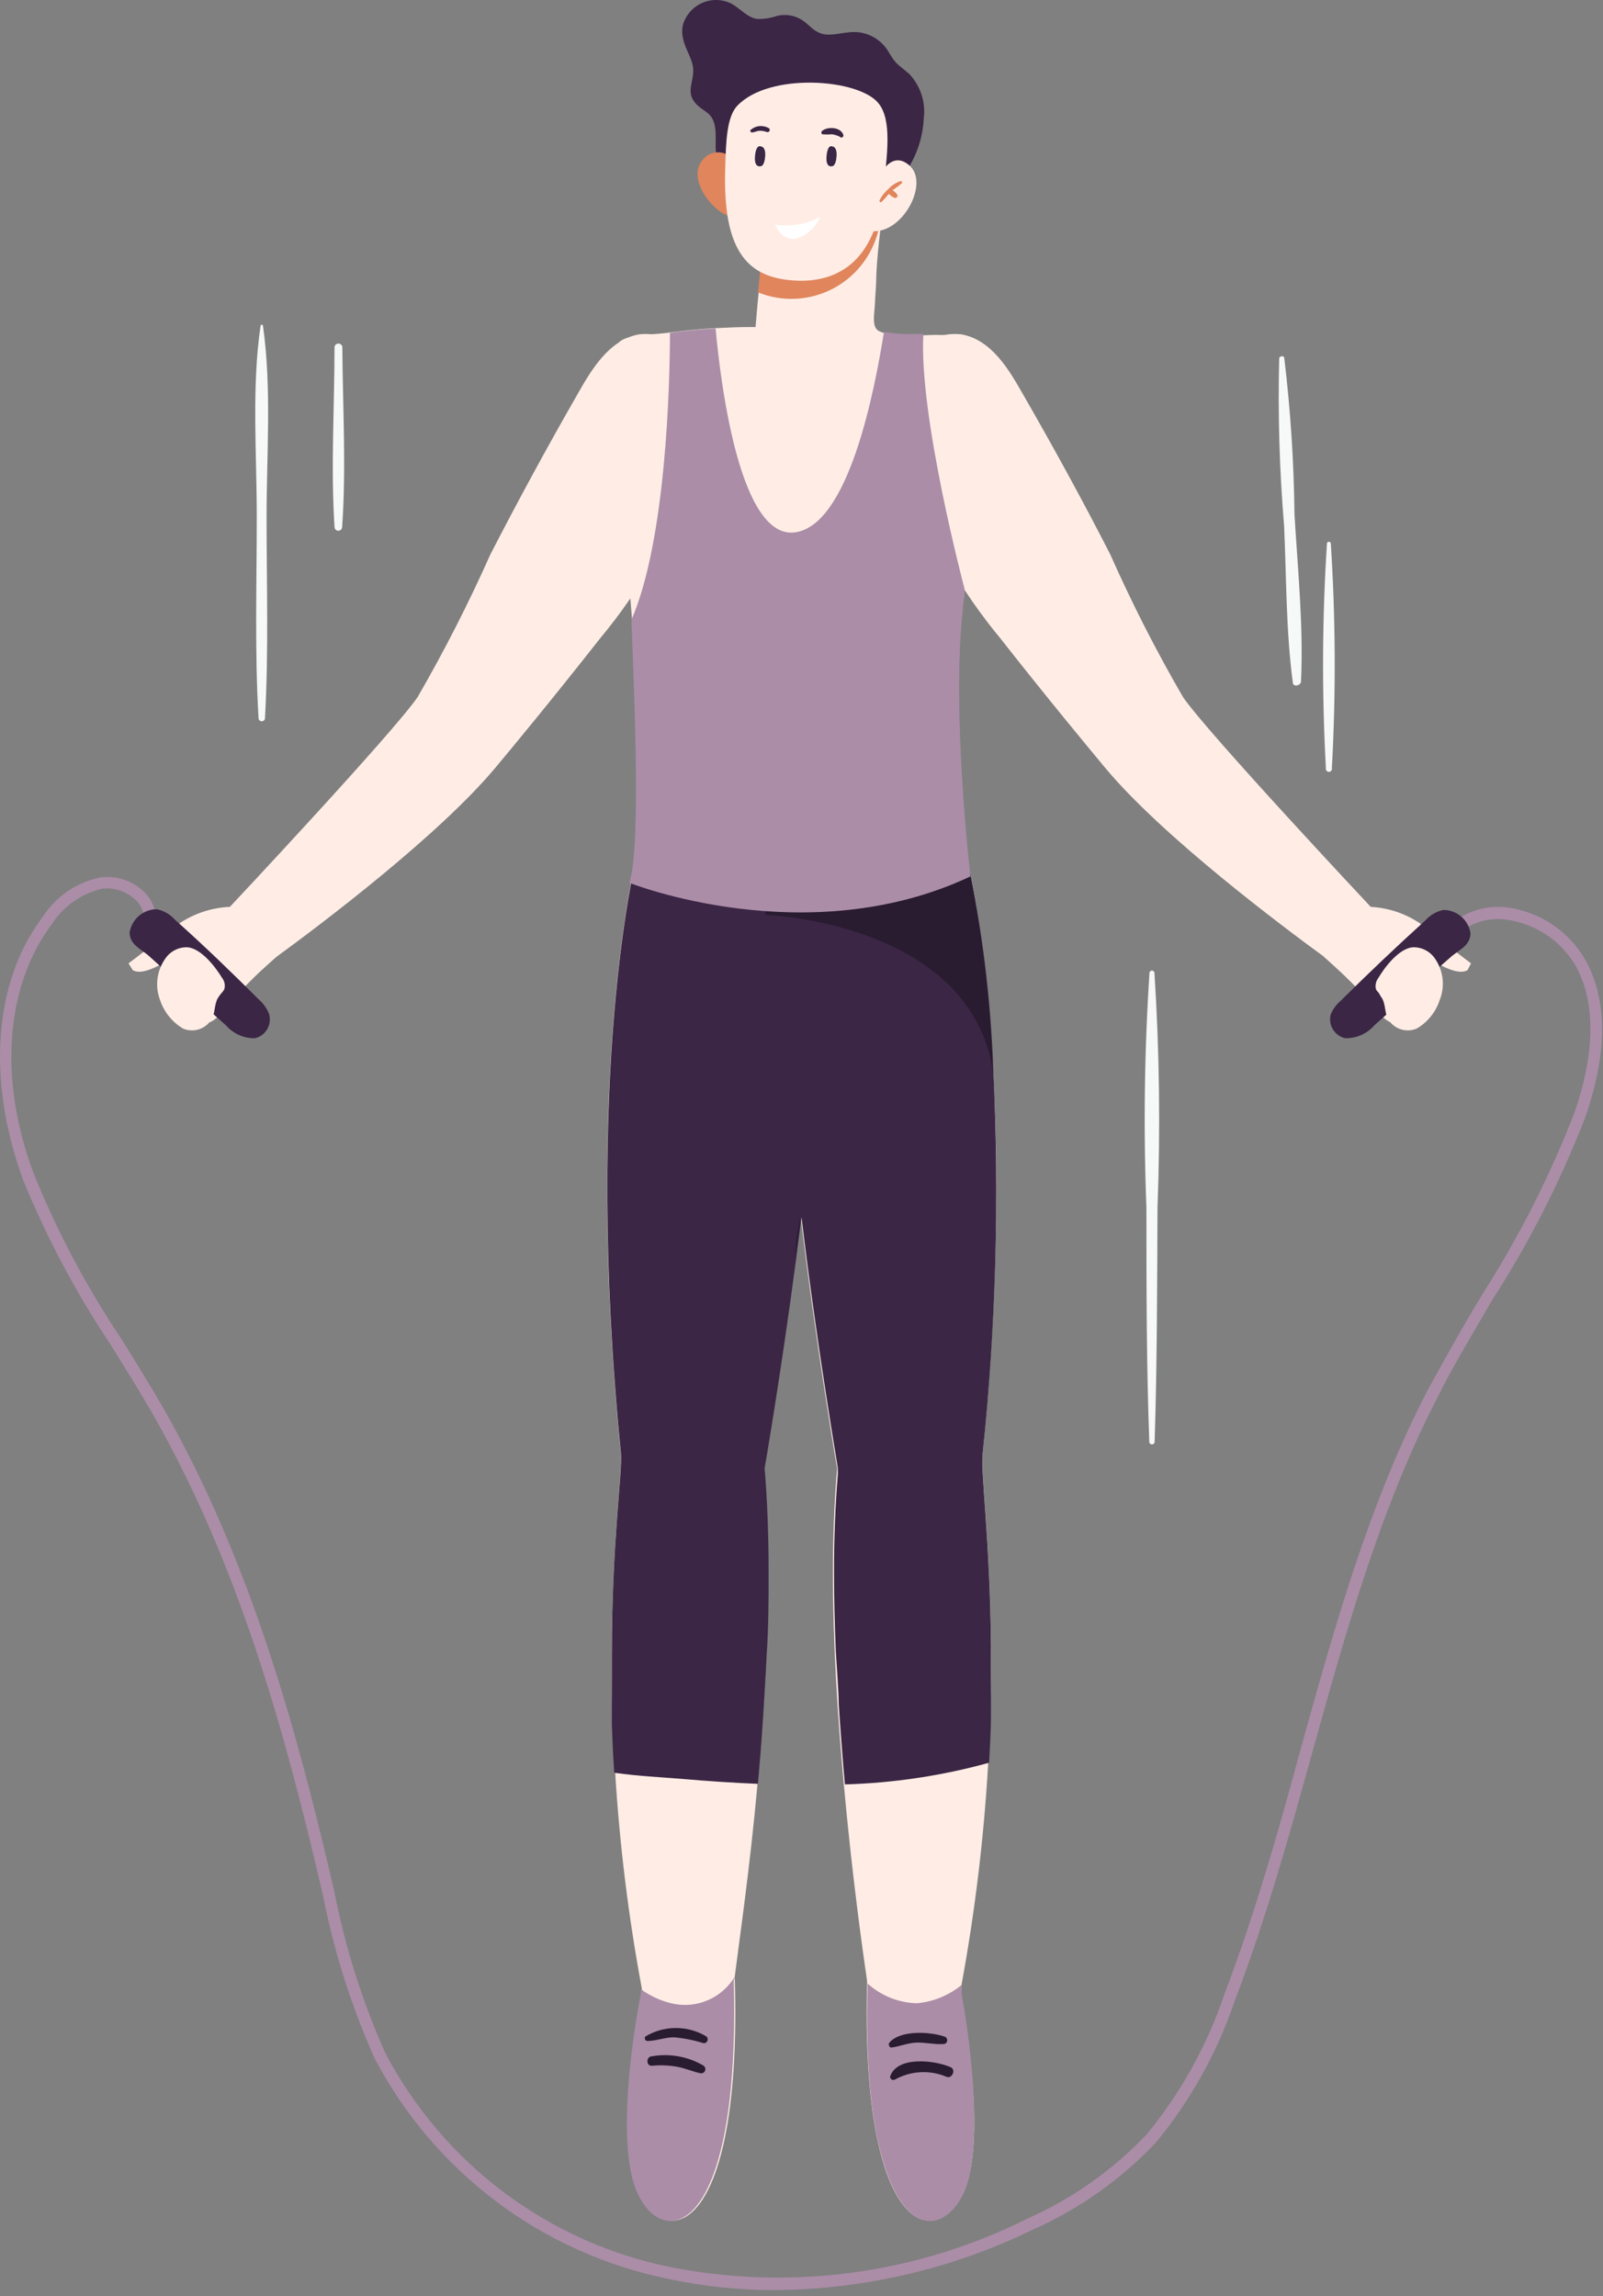<svg id="vector" xmlns="http://www.w3.org/2000/svg" width="206" height="295" viewBox="0 0 206 295">
    <rect x="0" y="0" width="206" height="295" fill="#808080" stroke="none"/>
    <path fill="#AB8DA8"
        d="M99.569,294.229C94.908,294.237 90.259,293.743 85.704,292.754C77.741,291.113 70.24,287.721 63.742,282.823C57.243,277.925 51.909,271.642 48.123,264.427C45.119,257.678 42.887,250.609 41.471,243.357L41.144,241.975C36.475,222.029 30.593,200.935 19.739,181.879C17.989,178.812 16.075,175.745 14.231,172.795C9.769,166.116 5.992,159.002 2.956,151.561C-1.712,138.802 -0.848,126.113 5.524,117.755C6.363,116.457 7.456,115.342 8.735,114.477C10.015,113.612 11.455,113.015 12.97,112.722C13.893,112.61 14.83,112.689 15.721,112.955C16.612,113.221 17.44,113.667 18.152,114.267C18.708,114.711 19.163,115.269 19.489,115.902C19.815,116.535 20.004,117.231 20.043,117.943H18.525C18.489,117.446 18.35,116.963 18.117,116.524C17.883,116.084 17.562,115.698 17.172,115.391C16.618,114.929 15.977,114.584 15.287,114.374C14.598,114.165 13.873,114.097 13.157,114.173C10.527,114.774 8.229,116.367 6.738,118.621C0.692,126.605 -0.265,138.708 4.404,150.976C7.414,158.363 11.168,165.423 15.608,172.046C17.452,175.019 19.366,178.086 21.14,181.176C32.017,200.373 37.969,221.584 42.638,241.647L42.965,243.029C44.351,250.162 46.544,257.113 49.5,263.748C53.179,270.759 58.365,276.864 64.682,281.621C70.999,286.378 78.291,289.669 86.03,291.256C101.68,294.367 117.918,292.159 132.177,284.982C137.887,282.43 143.042,278.779 147.35,274.236C151.732,268.916 155.109,262.839 157.317,256.303C161.215,246.049 164.319,235.233 167.12,224.815C171.438,209.27 175.897,193.186 183.46,178.624C185.794,174.364 188.128,170.173 190.602,166.123C195.235,158.854 199.144,151.146 202.273,143.11C204.957,135.478 205.074,129.063 202.647,124.381C201.794,122.819 200.61,121.465 199.178,120.413C197.747,119.361 196.102,118.638 194.36,118.294C193.145,118.005 191.879,118.005 190.663,118.294C189.447,118.583 188.316,119.152 187.358,119.956L186.354,118.809C187.48,117.842 188.816,117.153 190.254,116.795C191.693,116.438 193.195,116.422 194.64,116.749C196.616,117.158 198.478,117.999 200.092,119.213C201.706,120.427 203.032,121.984 203.977,123.772C206.615,128.922 206.498,135.618 203.674,143.671C200.512,151.809 196.54,159.606 191.816,166.942C189.482,170.992 186.914,175.16 184.813,179.374C177.344,193.795 172.909,209.808 168.614,225.26C165.696,235.748 162.685,246.587 158.74,256.888C156.484,263.605 153.019,269.85 148.517,275.313C144.067,280.001 138.747,283.77 132.854,286.41C122.48,291.475 111.107,294.147 99.569,294.229Z"
        id="path_0" />
    <path fill="#3B2645"
        d="M116.701,21.628C117.908,19.707 118.599,17.505 118.708,15.237C118.84,14.218 118.748,13.183 118.437,12.204C118.126,11.225 117.606,10.326 116.911,9.571C116.328,9.009 115.604,8.564 115.067,7.956C114.53,7.347 114.273,6.715 113.83,6.13C113.349,5.502 112.731,4.994 112.022,4.644C111.314,4.295 110.535,4.115 109.745,4.116C108.135,4.116 106.431,4.866 105.077,4.116C104.236,3.695 103.676,2.852 102.743,2.384C101.864,1.935 100.856,1.811 99.895,2.033C99.055,2.326 98.169,2.461 97.281,2.431C96.02,2.243 95.157,1.12 94.036,0.488C93.46,0.192 92.827,0.027 92.18,0.003C91.534,-0.021 90.89,0.097 90.294,0.349C89.698,0.601 89.164,0.981 88.73,1.462C88.296,1.943 87.972,2.513 87.78,3.133C87.628,3.724 87.628,4.345 87.78,4.936C88.037,6.364 89.018,7.511 89.088,8.939C89.158,10.367 88.294,11.608 89.088,12.872C89.881,14.136 91.048,14.183 91.608,15.377C92.355,16.993 91.608,19.1 92.285,20.832C92.635,21.932 92.822,23.501 93.849,24.203C95.273,25.187 98.378,24.367 100.082,24.203L106.687,23.665C109.605,23.384 113.2,23.665 115.837,22.213C116.156,22.068 116.448,21.87 116.701,21.628Z"
        id="path_1" />
    <path fill="#E0855C"
        d="M94.294,20.597C94.062,20.278 93.758,20.018 93.407,19.839C93.056,19.66 92.668,19.567 92.274,19.567C91.881,19.567 91.493,19.66 91.142,19.839C90.791,20.018 90.487,20.278 90.255,20.597C88.225,22.938 91.656,27.621 94.294,27.902C94.447,25.469 94.447,23.03 94.294,20.597Z"
        id="path_2" />
    <path fill="#FFEDE5"
        d="M127.089,59.812C126.474,63.756 125.648,67.663 124.615,71.518C124.451,72.244 124.311,72.946 124.218,73.625C124.124,74.304 124.031,74.819 123.914,75.685C123.914,75.849 123.914,76.036 123.914,76.2C123.914,76.762 123.751,77.347 123.681,77.979L120.74,105.488C102.463,110.521 83.393,105.488 83.393,105.488C83.393,105.488 83.393,105.136 83.393,104.458C83.089,101.344 82.156,91.441 81.222,80.274C81.222,80.274 81.222,80.11 81.222,80.04C81.231,79.868 81.231,79.696 81.222,79.525C80.825,74.842 80.452,69.879 80.148,65.15C79.588,56.933 79.238,49.347 79.308,44.642C79.308,42.909 83.346,43.097 86.1,42.722C88.131,42.441 90.209,42.254 92.006,42.16C93.803,42.067 95.157,42.02 96.067,42.02H97.094C97.094,42.02 97.328,39.327 97.328,39.304L97.958,32.702C98.265,32.781 98.577,32.836 98.892,32.866C99.469,32.974 100.055,33.037 100.642,33.053C101.413,33.053 102.136,33.053 102.813,33.053L103.817,32.936H104.401C105.054,32.819 105.684,32.679 106.268,32.515C106.851,32.351 107.038,32.281 107.412,32.164C109.117,31.616 110.736,30.827 112.22,29.823L112.43,29.682L112.827,29.378L113.107,29.167C113.107,29.495 113.107,29.635 113.107,29.776C112.92,31.321 112.71,33.287 112.617,35.23C112.617,36.588 112.477,37.923 112.43,39.07C112.383,40.217 112.01,41.879 112.827,42.465C113.118,42.629 113.433,42.747 113.761,42.816C115.042,43.019 116.339,43.105 117.635,43.073C118.032,43.073 118.429,43.073 118.826,43.073C119.821,43.015 120.819,43.015 121.814,43.073C122.509,43.071 123.198,43.209 123.839,43.478C124.481,43.748 125.062,44.143 125.548,44.642C126.153,45.52 126.538,46.532 126.669,47.592L126.949,49.511C127.393,52.928 127.44,56.385 127.089,59.812Z"
        id="path_3" />
    <path fill="#E0855C"
        d="M113.014,29.002C112.698,30.678 112.016,32.262 111.017,33.642C110.018,35.021 108.727,36.162 107.236,36.981C105.745,37.8 104.091,38.278 102.394,38.38C100.697,38.482 98.999,38.206 97.421,37.571L97.865,32.725C100.508,33.236 103.23,33.168 105.845,32.526C108.46,31.883 110.905,30.681 113.014,29.002Z"
        id="path_4" />
    <path fill="#FFEDE5"
        d="M94.761,13.575C93.407,14.98 93.29,18.117 93.197,21.582C92.847,32.117 95.998,35.395 101.343,35.98C106.688,36.565 112.314,34.481 113.458,24.742C114.041,19.849 114.648,15.378 112.874,13.247C110.33,10.11 98.869,9.268 94.761,13.575Z"
        id="path_5" />
    <path fill="#FFEDE5"
        d="M112.664,23.315C112.664,23.315 114.298,18.96 116.889,21.278C119.48,23.595 115.909,30.174 111.941,29.682C111.987,29.682 111.45,24.813 112.664,23.315Z"
        id="path_6" />
    <path fill="#E0855C"
        d="M115.745,23.267C115.132,23.459 114.583,23.815 114.158,24.297C113.676,24.701 113.286,25.204 113.014,25.772C113.014,25.936 113.177,26.053 113.294,25.936C113.623,25.609 113.935,25.265 114.228,24.906C114.441,25.141 114.704,25.325 114.998,25.444C115.231,25.444 115.418,25.233 115.325,25.046C115.163,24.798 114.948,24.59 114.695,24.438C115.13,24.158 115.544,23.845 115.932,23.501C115.939,23.473 115.94,23.443 115.933,23.415C115.927,23.386 115.915,23.36 115.897,23.337C115.879,23.314 115.855,23.296 115.829,23.284C115.803,23.272 115.774,23.266 115.745,23.267Z"
        id="path_7" />
    <path fill="#3B2645"
        d="M97.795,21.347C97.795,21.347 96.884,21.675 97.024,20.059C97.164,18.444 97.795,18.819 97.795,18.819C97.795,18.819 98.425,18.819 98.332,20.083C98.238,21.347 97.795,21.347 97.795,21.347Z"
        id="path_8" />
    <path fill="#3B2645"
        d="M106.968,21.347C106.968,21.347 106.081,21.675 106.221,20.059C106.361,18.444 106.968,18.819 106.968,18.819C106.968,18.819 107.598,18.819 107.505,20.083C107.412,21.347 106.968,21.347 106.968,21.347Z"
        id="path_9" />
    <path fill="#3B2645"
        d="M98.775,16.454C98.409,16.246 97.986,16.159 97.567,16.205C97.148,16.251 96.754,16.428 96.441,16.712C96.425,16.744 96.418,16.779 96.419,16.815C96.421,16.851 96.432,16.885 96.45,16.916C96.469,16.946 96.495,16.971 96.526,16.989C96.557,17.006 96.592,17.016 96.628,17.016C96.955,17.016 97.235,16.829 97.562,16.805C97.904,16.789 98.246,16.845 98.565,16.969C98.869,17.063 99.079,16.595 98.775,16.454Z"
        id="path_10" />
    <path fill="#3B2645"
        d="M108.345,17.251C107.972,16.314 106.361,16.244 105.661,16.806C105.627,16.832 105.6,16.866 105.581,16.904C105.562,16.943 105.552,16.986 105.552,17.028C105.552,17.071 105.562,17.114 105.581,17.152C105.6,17.191 105.627,17.225 105.661,17.251C106.08,17.286 106.502,17.286 106.921,17.251C107.261,17.306 107.591,17.408 107.902,17.555C107.942,17.614 108.004,17.655 108.074,17.668C108.144,17.681 108.216,17.666 108.275,17.625C108.334,17.585 108.375,17.523 108.388,17.453C108.401,17.382 108.386,17.31 108.345,17.251Z"
        id="path_11" />
    <path fill="#ffffff"
        d="M99.639,28.885C101.608,29.144 103.609,28.802 105.381,27.902C105.116,28.527 104.723,29.089 104.229,29.553C103.735,30.016 103.149,30.371 102.51,30.594C100.479,31.156 99.639,28.885 99.639,28.885Z"
        id="path_12" />
    <path fill="#FFEDE5"
        d="M87.851,44.618C93.219,48.387 93.709,55.715 91.095,61.568C89.321,65.477 86.03,68.216 84.092,71.915C82.074,75.503 79.729,78.896 77.09,82.053C71.301,89.427 65.792,96.099 63.668,98.628C56.362,107.384 41.003,118.949 35.471,122.975C34.211,123.912 33.464,124.427 33.464,124.427C33.464,124.427 28.165,121.641 29.566,116.49C29.566,116.49 50.574,94.109 53.678,89.544C57.109,83.61 60.225,77.499 63.015,71.237C66.594,64.291 70.321,57.44 74.196,50.681C75.969,47.568 78.234,43.658 82.132,42.956C83.705,42.778 85.293,43.115 86.66,43.916C87.073,44.121 87.471,44.356 87.851,44.618Z"
        id="path_13" />
    <path fill="#FFEDE5"
        d="M29.566,116.514C30.141,116.47 30.719,116.47 31.294,116.514C31.294,116.514 36.336,119.324 35.472,122.976C35.472,122.976 34.935,123.467 34.095,124.217C33.255,124.966 32.344,125.855 31.247,126.979C30.15,128.103 27.652,131.661 26.579,131.357C26.328,131.264 26.11,131.102 25.948,130.889L23.778,128.548C22.564,127.19 20.533,124.896 22.074,123.093C20.953,123.772 18.339,125.434 17.055,124.638L16.518,123.772C16.518,123.772 20.37,120.892 21.957,119.464C24.098,117.664 26.774,116.626 29.566,116.514Z"
        id="path_14" />
    <path fill="#D6BED3"
        d="M94.224,80.484C94.215,80.609 94.215,80.734 94.224,80.859C94.224,80.859 94.434,80.859 94.387,80.859L94.224,80.484Z"
        id="path_15" />
    <path fill="#FFEDE5"
        d="M102.883,156.36C100.736,173.614 98.215,188.621 98.215,188.621C98.565,192.788 98.728,197.306 98.728,201.942C98.728,211.025 98.121,220.671 97.351,229.169C96.371,240.008 95.017,249.232 94.433,253.868V254.453C95.297,285.192 86.567,289.266 82.482,282.547C78.397,275.828 82.482,256.022 82.482,256.022C82.495,255.842 82.495,255.663 82.482,255.483C80.764,246.285 79.618,236.988 79.051,227.647C77.65,205.032 80.055,189.557 79.775,186.748C74.896,137.584 81.712,110.474 81.712,110.474C82.776,106.535 84.697,102.881 87.337,99.775C92.309,94.391 98.285,95.748 102.043,102.327C102.438,103.002 102.796,103.697 103.117,104.411C104.648,108.189 105.516,112.205 105.684,116.28C106.058,126.464 104.634,142.173 102.883,156.36Z"
        id="path_16" />
    <path fill="#FFEDE5"
        d="M126.996,226.453C126.453,235.989 125.314,245.481 123.588,254.874L123.378,256.022C123.378,256.022 127.462,275.898 123.378,282.546C119.293,289.195 110.656,285.309 111.427,254.874C111.427,254.734 111.427,254.593 111.427,254.476C110.773,250.075 109.466,240.547 108.439,229.262C107.645,220.694 107.038,211.095 107.038,202.012C107.038,197.33 107.225,192.835 107.575,188.644C107.575,188.644 104.984,173.637 102.907,156.407C101.156,142.196 99.709,126.487 100.316,116.397C100.49,112.32 101.367,108.304 102.907,104.527C103.213,103.792 103.571,103.08 103.98,102.397C108.299,94.882 115.488,94.227 120.787,102.701C122.304,105.158 123.497,107.802 124.335,110.568C124.335,110.568 131.15,137.608 126.272,186.841C125.922,189.604 128.233,204.54 126.996,226.453Z"
        id="path_17" />
    <path fill="#3B2645"
        d="M29.006,131.708C29.471,132.248 30.049,132.679 30.698,132.97C31.347,133.262 32.053,133.406 32.764,133.394C33.09,133.318 33.397,133.176 33.667,132.978C33.936,132.779 34.163,132.528 34.333,132.239C34.503,131.95 34.613,131.63 34.657,131.297C34.7,130.964 34.675,130.626 34.585,130.303C34.313,129.591 33.872,128.956 33.301,128.454C29.776,124.942 26.158,121.431 22.493,118.176C21.881,117.484 21.063,117.008 20.159,116.819C19.319,116.818 18.506,117.117 17.865,117.661C17.224,118.206 16.796,118.961 16.658,119.792C16.658,121.29 17.942,121.852 18.992,122.695C22.307,125.645 25.621,128.735 29.006,131.708Z"
        id="path_18" />
    <path fill="#FFEDE5"
        d="M28.492,127.563C28.637,127.413 28.756,127.239 28.842,127.048C28.901,126.806 28.905,126.554 28.852,126.311C28.8,126.067 28.692,125.839 28.539,125.644C27.675,124.216 25.901,121.921 24.15,121.711C23.573,121.681 22.997,121.804 22.481,122.067C21.965,122.33 21.527,122.723 21.209,123.209C20.686,123.965 20.353,124.837 20.239,125.75C20.125,126.664 20.234,127.591 20.556,128.453C21.068,130.004 22.121,131.317 23.52,132.152C24.219,132.449 25.004,132.464 25.713,132.193C26.422,131.923 27,131.388 27.325,130.701C27.675,129.834 27.558,128.781 28.119,128.055C28.225,127.878 28.35,127.713 28.492,127.563Z"
        id="path_19" />
    <path fill="#FFEDE5"
        d="M117.822,44.618C112.43,48.388 111.94,55.715 114.578,61.568C116.328,65.478 119.62,68.217 121.58,71.916C123.616,75.493 125.959,78.885 128.583,82.053C134.372,89.428 139.904,96.1 142.005,98.628C149.334,107.431 164.693,118.949 170.225,122.976L172.256,124.427C172.256,124.427 177.531,121.641 176.13,116.491C176.13,116.491 155.123,94.11 152.018,89.545C148.578,83.616 145.461,77.505 142.681,71.237C139.087,64.214 135.375,57.448 131.477,50.682C129.703,47.568 127.463,43.659 123.541,42.956C121.968,42.781 120.38,43.117 119.013,43.916C118.599,44.12 118.201,44.355 117.822,44.618Z"
        id="path_20" />
    <path fill="#FFEDE5"
        d="M176.107,116.514C175.524,116.47 174.939,116.47 174.357,116.514C174.357,116.514 169.315,119.323 170.178,122.976C170.178,122.976 170.739,123.467 171.556,124.216C172.373,124.966 173.33,125.855 174.403,126.979C175.477,128.103 178.021,131.661 179.072,131.357C179.318,131.258 179.536,131.097 179.702,130.889L181.849,128.547C183.086,127.19 185.094,124.895 183.577,123.093C184.674,123.772 187.288,125.434 188.595,124.638L189.039,123.772C189.039,123.772 185.187,120.892 183.577,119.464C181.477,117.686 178.852,116.649 176.107,116.514Z"
        id="path_21" />
    <path fill="#3B2645"
        d="M176.644,131.708C176.179,132.248 175.601,132.679 174.952,132.97C174.303,133.261 173.597,133.406 172.886,133.394C172.556,133.323 172.244,133.185 171.969,132.989C171.694,132.793 171.462,132.542 171.287,132.253C171.112,131.964 170.998,131.641 170.952,131.306C170.906,130.971 170.929,130.629 171.019,130.303C171.31,129.623 171.758,129.021 172.326,128.548C175.858,125.036 179.469,121.61 183.157,118.27C183.766,117.574 184.586,117.097 185.491,116.912C186.328,116.913 187.138,117.212 187.775,117.757C188.413,118.302 188.836,119.056 188.969,119.885C188.969,121.384 187.708,121.946 186.635,122.788C183.343,125.645 180.029,128.735 176.644,131.708Z"
        id="path_22" />
    <path fill="#FFEDE5"
        d="M177.181,127.563C177.022,127.42 176.894,127.245 176.807,127.048C176.758,126.804 176.762,126.553 176.818,126.31C176.875,126.068 176.982,125.841 177.134,125.644C177.975,124.216 179.748,121.921 181.499,121.711C182.077,121.681 182.653,121.804 183.169,122.067C183.685,122.33 184.123,122.723 184.44,123.209C184.958,123.968 185.282,124.844 185.384,125.758C185.486,126.672 185.362,127.598 185.024,128.453C184.527,130.012 183.47,131.33 182.059,132.152C181.361,132.449 180.575,132.464 179.866,132.193C179.157,131.923 178.58,131.388 178.255,130.701C177.928,129.834 178.045,128.781 177.461,128.055L177.181,127.563Z"
        id="path_23" />
    <path fill="#3B2645"
        d="M127.346,211.446V213.787C127.346,215.356 127.346,216.971 127.346,218.633V220.53C127.346,222.449 127.206,224.439 127.112,226.476C121.069,228.148 114.846,229.084 108.579,229.262C108.322,226.64 107.809,219.663 107.785,218.891C107.785,217.299 107.435,212.804 107.412,212.195C107.272,208.777 107.178,205.359 107.178,202.011C107.178,197.657 107.342,193.396 107.669,189.439C107.669,189.158 107.669,188.901 107.669,188.643C107.669,188.386 105.078,173.66 103,156.406C102.767,158.232 102.533,160.058 102.3,161.814C100.339,176.657 98.262,188.643 98.262,188.643C98.612,192.811 98.775,197.329 98.775,201.964C98.775,205.5 98.775,208.988 98.519,212.687C98.519,213.295 98.052,221.115 97.982,221.864C97.818,224.369 97.608,226.827 97.398,229.192C94.13,229.051 90.909,228.841 87.711,228.56C85.19,228.349 82.016,228.208 78.935,227.764C78.795,225.657 78.701,223.643 78.631,221.677C78.631,221.185 78.631,220.693 78.631,220.202C78.631,218.048 78.631,216.011 78.631,214.045V212.499C78.631,198.312 80.008,188.971 79.798,186.747C74.92,137.584 81.736,110.473 81.736,110.473C82.8,106.534 84.721,102.88 87.361,99.774C89.362,100.085 91.325,100.603 93.22,101.32C96.106,102.076 99.085,102.415 102.066,102.326H104.214C106.805,102.326 109.396,102.022 111.963,101.952H113.691C116.152,101.915 118.61,102.15 121.02,102.654C122.461,105.137 123.575,107.797 124.335,110.567C126.22,119.403 127.329,128.389 127.649,137.42C128.44,153.905 127.98,170.426 126.272,186.841C125.992,188.924 127.229,197.844 127.346,211.446Z"
        id="path_24" />
    <path fill="#AB8DA8"
        d="M94.293,254.453C94.62,266.556 93.476,274.516 91.702,279.316C88.995,286.737 84.7,286.643 82.366,282.64C81.735,281.529 81.301,280.317 81.082,279.058C79.378,270.7 82.366,256.115 82.366,256.115C82.379,255.936 82.379,255.756 82.366,255.577C83.527,256.426 84.843,257.039 86.24,257.379C87.808,257.765 89.458,257.632 90.943,256.999C92.428,256.366 93.669,255.267 94.48,253.868L94.293,254.453Z"
        id="path_25" />
    <path fill="#AB8DA8"
        d="M124.778,278.403C124.579,279.89 124.104,281.328 123.377,282.64C120.856,286.76 116.515,286.737 113.83,278.754C112.197,274.072 111.146,266.276 111.496,254.851C113.244,256.426 115.496,257.323 117.845,257.379C119.941,257.186 121.932,256.371 123.564,255.038C123.607,255.404 123.607,255.773 123.564,256.139C123.564,256.139 126.225,269.951 124.778,278.403Z"
        id="path_26" />
    <path fill="#291B30"
        d="M90.769,261.64C89.586,260.933 88.235,260.56 86.859,260.56C85.482,260.56 84.131,260.933 82.949,261.64C82.905,261.689 82.876,261.749 82.864,261.814C82.853,261.878 82.86,261.945 82.884,262.006C82.908,262.067 82.949,262.12 83.002,262.158C83.055,262.197 83.117,262.22 83.182,262.225C84.35,262.225 85.517,261.734 86.614,261.757C87.898,261.867 89.166,262.118 90.395,262.506C90.5,262.52 90.607,262.498 90.699,262.445C90.791,262.393 90.863,262.311 90.905,262.214C90.948,262.116 90.957,262.007 90.932,261.904C90.908,261.801 90.85,261.708 90.769,261.64Z"
        id="path_27" />
    <path fill="#291B30"
        d="M90.395,265.386C88.402,264.22 86.063,263.798 83.789,264.192C83.019,264.192 82.995,265.479 83.789,265.409C84.887,265.303 85.995,265.351 87.08,265.55C88.084,265.737 88.994,266.158 89.998,266.369C90.122,266.395 90.251,266.377 90.362,266.318C90.474,266.259 90.561,266.162 90.608,266.044C90.656,265.927 90.66,265.797 90.621,265.676C90.582,265.556 90.502,265.453 90.395,265.386Z"
        id="path_28" />
    <path fill="#291B30"
        d="M121.3,261.641C119.526,261.032 115.674,260.798 114.297,262.437C114.11,262.647 114.297,263.092 114.554,263.069C115.651,262.928 116.608,262.483 117.752,262.437C118.895,262.39 120.086,262.694 121.16,262.624C121.224,262.633 121.29,262.629 121.353,262.613C121.416,262.597 121.475,262.569 121.527,262.529C121.579,262.49 121.623,262.441 121.656,262.385C121.689,262.329 121.711,262.267 121.72,262.202C121.729,262.138 121.725,262.072 121.709,262.009C121.693,261.946 121.665,261.886 121.626,261.834C121.587,261.782 121.538,261.738 121.482,261.705C121.426,261.672 121.364,261.65 121.3,261.641Z"
        id="path_29" />
    <path fill="#291B30"
        d="M122.164,265.596C120.227,264.73 115.395,264.098 114.415,266.72C114.275,267.071 114.718,267.352 114.998,267.188C116.007,266.624 117.131,266.299 118.284,266.239C119.437,266.178 120.589,266.382 121.651,266.837C122.351,267.118 122.888,265.901 122.164,265.596Z"
        id="path_30" />
    <path fill="#F7F8F8"
        d="M33.791,41.832C33.791,41.691 33.511,41.691 33.488,41.832C32.321,49.815 32.998,58.22 32.998,66.39C32.998,75.029 32.717,83.738 33.231,92.353C33.253,92.445 33.305,92.527 33.379,92.586C33.453,92.644 33.545,92.676 33.639,92.676C33.734,92.676 33.825,92.644 33.899,92.586C33.973,92.527 34.026,92.445 34.048,92.353C34.538,83.738 34.258,75.029 34.258,66.39C34.258,58.407 34.935,49.885 33.791,41.832Z"
        id="path_31" />
    <path fill="#F7F8F8"
        d="M43.992,44.548C43.967,44.433 43.904,44.33 43.812,44.256C43.721,44.182 43.607,44.142 43.49,44.142C43.373,44.142 43.259,44.182 43.168,44.256C43.076,44.33 43.013,44.433 42.988,44.548C42.988,52.227 42.498,60.046 42.988,67.701C42.988,67.832 43.04,67.957 43.132,68.049C43.224,68.141 43.348,68.193 43.478,68.193C43.608,68.193 43.733,68.141 43.825,68.049C43.917,67.957 43.968,67.832 43.968,67.701C44.505,60.046 44.039,52.227 43.992,44.548Z"
        id="path_32" />
    <path fill="#F7F8F8"
        d="M148.353,124.942C148.334,124.872 148.293,124.811 148.236,124.768C148.179,124.724 148.109,124.701 148.038,124.701C147.966,124.701 147.897,124.724 147.84,124.768C147.783,124.811 147.742,124.872 147.723,124.942C147.065,134.995 146.933,145.075 147.326,155.142C147.326,165.209 147.326,175.252 147.699,185.319C147.719,185.394 147.763,185.46 147.824,185.508C147.885,185.555 147.961,185.58 148.038,185.58C148.115,185.58 148.19,185.555 148.251,185.508C148.313,185.46 148.356,185.394 148.376,185.319C148.703,175.252 148.703,165.209 148.75,155.142C149.131,145.075 148.999,134.995 148.353,124.942Z"
        id="path_33" />
    <path fill="#F7F8F8"
        d="M166.35,66.063C166.278,59.364 165.841,52.674 165.043,46.023C165.043,45.625 164.413,45.742 164.39,46.023C164.21,53.216 164.42,60.414 165.02,67.585C165.323,74.257 165.253,81.093 166.14,87.695C166.14,88.303 167.167,88.116 167.191,87.554C167.517,80.414 166.771,73.133 166.35,66.063Z"
        id="path_34" />
    <path fill="#F7F8F8"
        d="M171.018,69.785C171.002,69.733 170.969,69.687 170.925,69.654C170.881,69.622 170.828,69.604 170.773,69.604C170.718,69.604 170.665,69.622 170.621,69.654C170.577,69.687 170.544,69.733 170.528,69.785C169.91,79.404 169.863,89.05 170.388,98.674C170.374,98.733 170.373,98.794 170.385,98.853C170.398,98.912 170.424,98.968 170.461,99.016C170.498,99.063 170.545,99.102 170.599,99.128C170.654,99.155 170.713,99.168 170.773,99.168C170.833,99.168 170.893,99.155 170.947,99.128C171.001,99.102 171.049,99.063 171.086,99.016C171.123,98.968 171.149,98.912 171.161,98.853C171.174,98.794 171.173,98.733 171.158,98.674C171.684,89.05 171.637,79.404 171.018,69.785Z"
        id="path_35" />
    <path fill="#291B30"
        d="M102.183,161.791C102.219,159.968 102.454,158.155 102.883,156.383C102.65,158.209 102.417,160.036 102.183,161.791Z"
        id="path_36" />
    <path fill="#291B30"
        d="M127.579,137.42C124.428,118.434 98.402,117.544 98.402,117.544C96.791,109.725 107.295,107.384 107.295,107.384L113.434,102.07C115.895,102.033 118.353,102.268 120.763,102.772C122.284,105.205 123.484,107.826 124.335,110.568C126.182,119.409 127.267,128.393 127.579,137.42Z"
        id="path_37" />
    <path fill="#AB8DA8"
        d="M124.707,112.604C103.7,122.507 80.871,113.424 80.871,113.424C82.529,108.741 81.291,84.862 81.175,80.32C81.175,80.32 81.175,80.156 81.175,80.086C81.184,79.914 81.184,79.742 81.175,79.571C85.586,69.317 86.077,49.558 86.1,42.768C88.084,42.464 90.161,42.3 91.959,42.207C92.659,49.792 95.157,69.246 102.112,68.404C109.068,67.561 112.383,50.237 113.597,42.651C114.877,42.867 116.175,42.953 117.471,42.909C117.868,42.909 118.265,42.909 118.662,42.909C118.055,53.28 123.797,75.076 123.961,75.685C123.961,75.849 123.961,76.036 123.961,76.2C123.961,76.761 123.797,77.347 123.727,77.979C123.727,77.979 123.727,78.236 123.727,78.377C122.257,91.581 124.707,112.604 124.707,112.604Z"
        id="path_38" />
</svg>